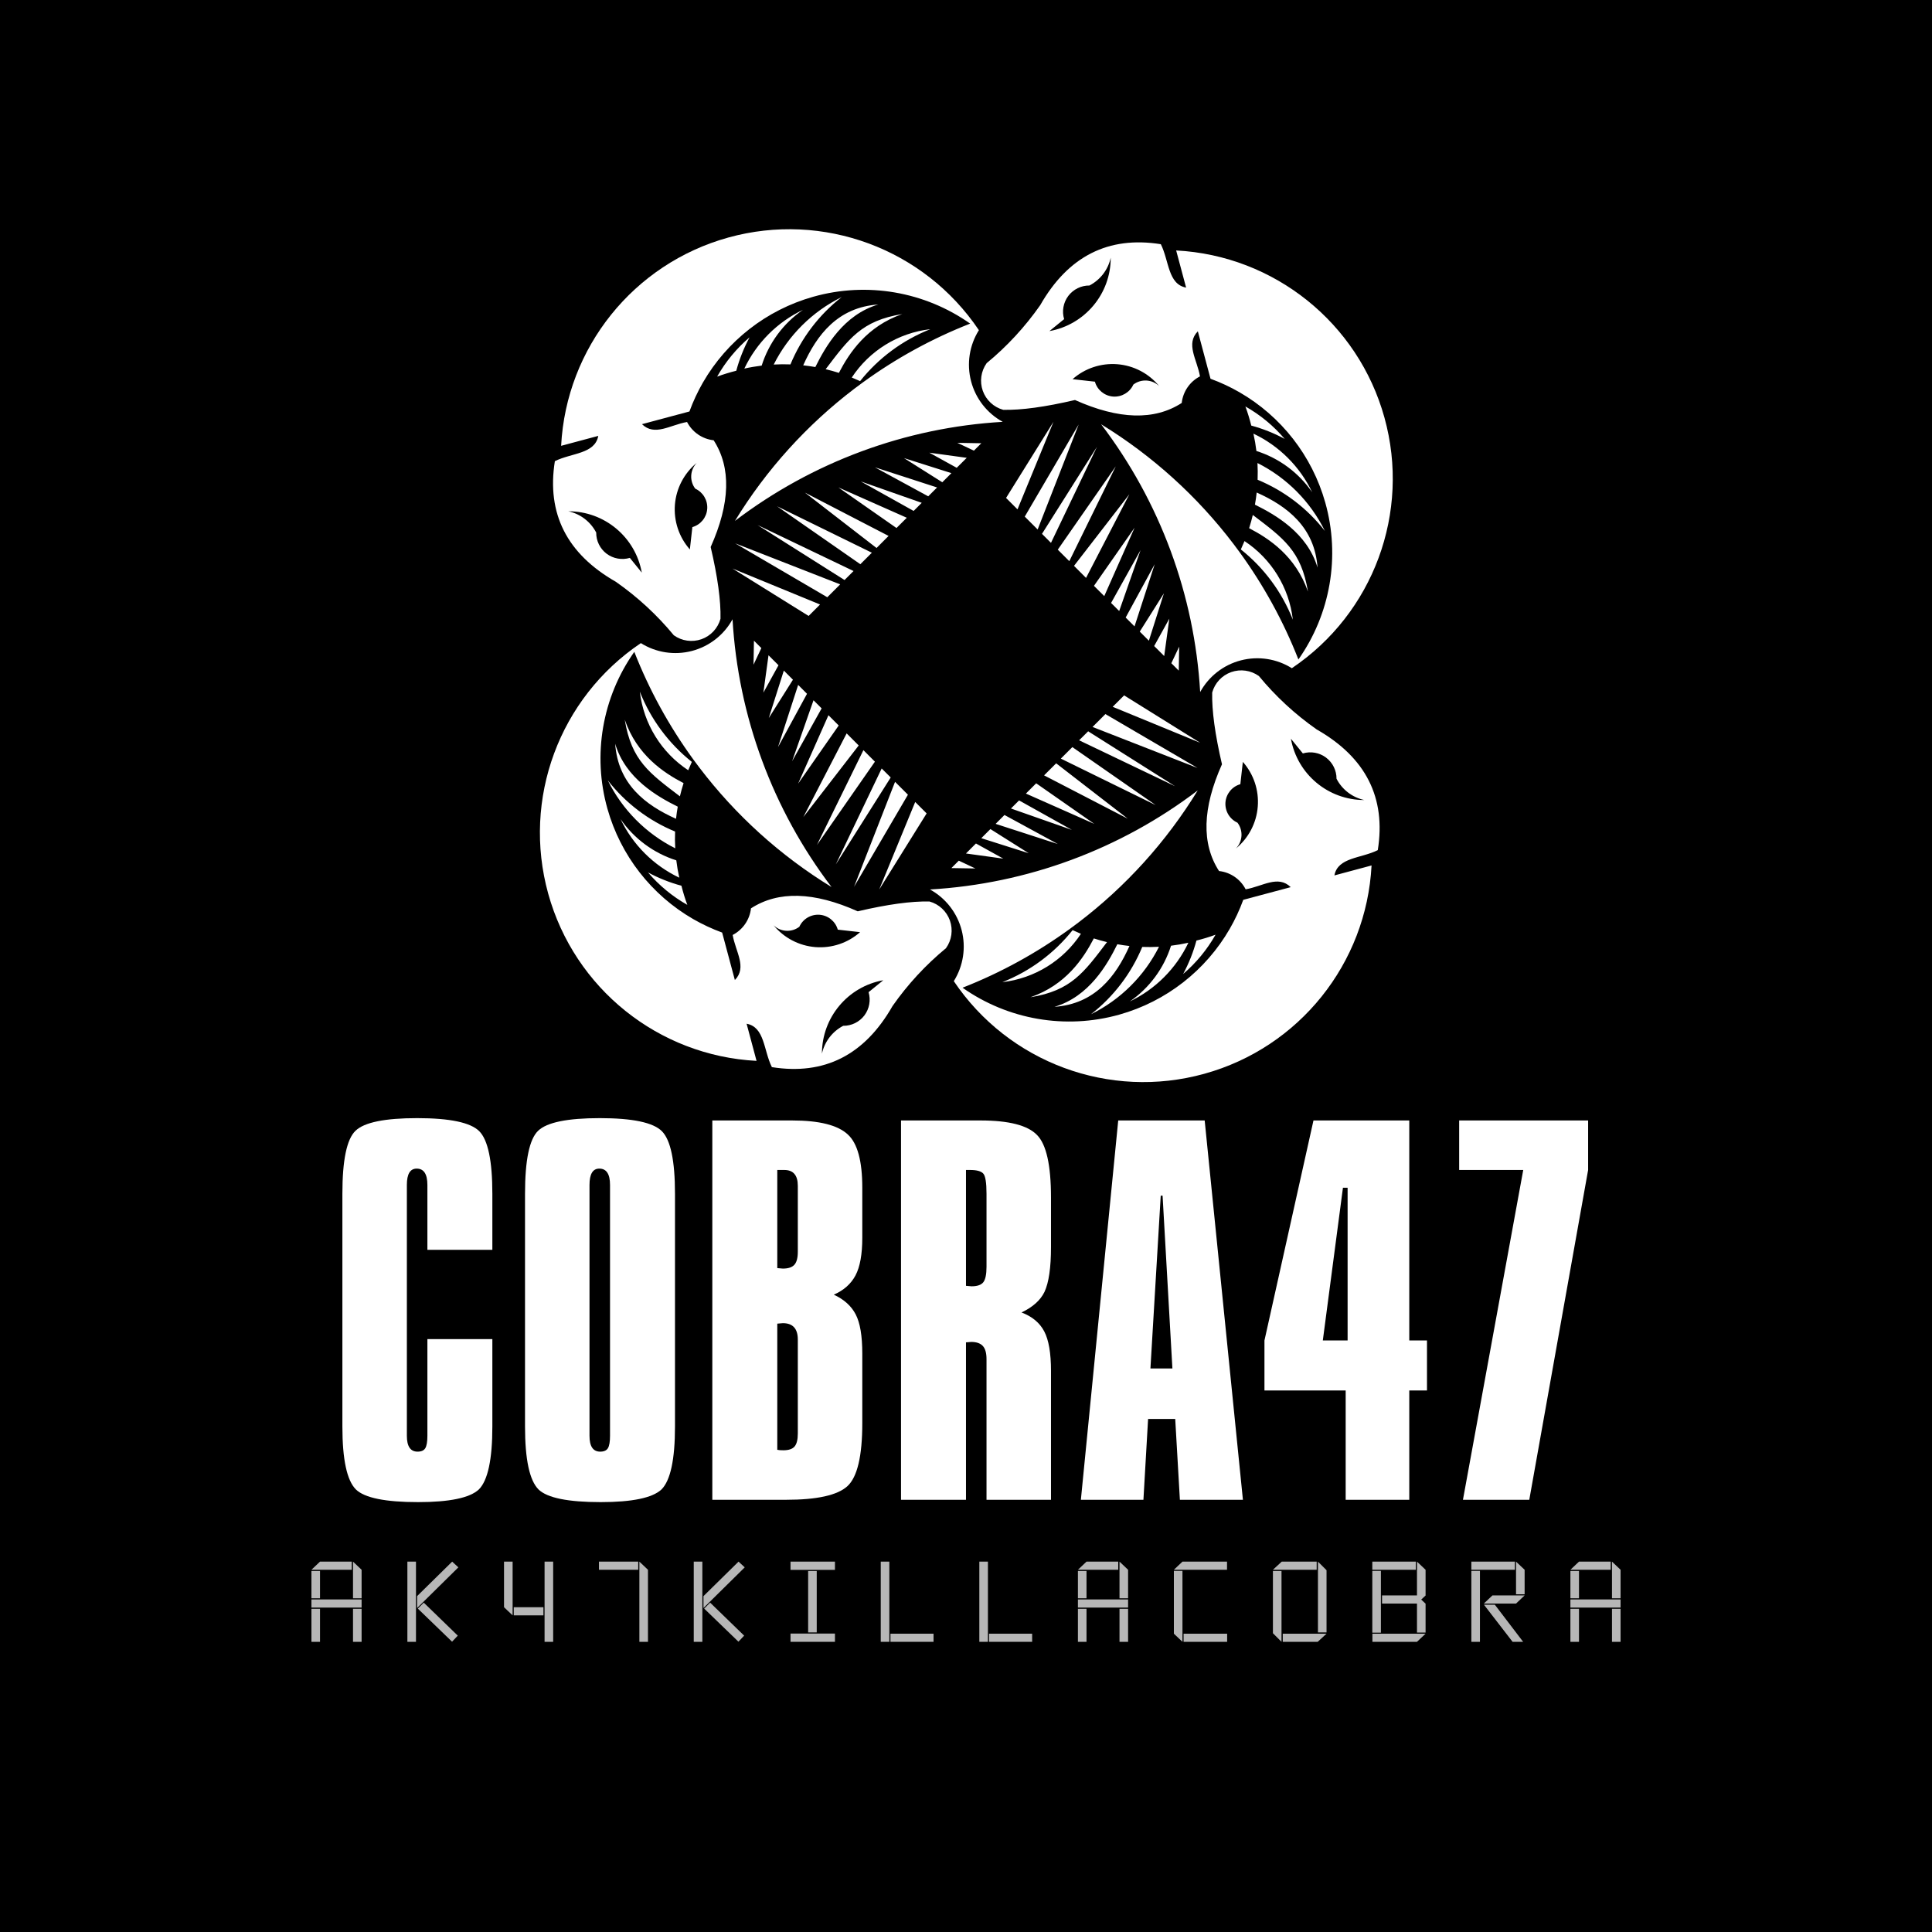 <svg xmlns="http://www.w3.org/2000/svg" xmlns:xlink="http://www.w3.org/1999/xlink" width="500" zoomAndPan="magnify" viewBox="0 0 375 375" height="500" preserveAspectRatio="xMidYMid meet" version="1.0"><defs><g/></defs><rect x="-37.5" width="450" fill="#ffffff" y="-37.5" height="450" fill-opacity="1"/><rect x="-37.5" width="450" fill="#ffffff" y="-37.5" height="450" fill-opacity="1"/><rect x="-37.5" width="450" fill="#000000" y="-37.5" height="450" fill-opacity="1"/><path fill="#ffffff" d="M 159.172 117.336 L 142.176 110.352 L 156.953 119.555 Z M 133.355 81.91 C 130.09 82.469 127.066 84.746 124.609 82.332 L 133.82 79.867 C 134.539 77.898 135.422 76.02 136.445 74.234 C 141.102 66.18 148.754 60.156 157.867 57.594 C 168.316 54.652 179.496 56.602 188.309 62.812 C 180.855 65.734 173.859 69.586 167.469 74.234 C 166.93 74.629 166.387 75.031 165.852 75.434 C 156.652 82.43 148.766 91.117 142.652 101.109 C 157.684 89.672 175.773 82.973 194.629 81.879 C 191.578 80.207 189.355 77.348 188.48 73.98 C 187.605 70.613 188.152 67.031 190.004 64.086 C 179.348 48.25 159.762 41.012 141.371 46.102 C 122.98 51.191 109.906 67.48 108.914 86.535 L 116.125 84.605 C 115.465 88.145 110.953 87.887 107.699 89.512 C 106.078 99.688 110.027 107.496 119.551 112.934 C 123.75 115.871 127.531 119.359 130.789 123.309 C 132.348 124.426 134.348 124.703 136.156 124.07 C 137.957 123.43 139.336 121.949 139.848 120.105 C 139.93 116.59 139.293 111.953 137.941 106.176 C 141.75 97.664 141.941 90.762 138.52 85.457 C 136.309 85.215 134.375 83.875 133.355 81.91 Z M 110.32 99.242 C 117.32 99.227 123.332 104.242 124.57 111.141 L 122.25 108.285 C 120.707 108.742 119.031 108.441 117.742 107.477 C 116.453 106.5 115.707 104.977 115.723 103.371 C 114.625 101.258 112.645 99.742 110.32 99.242 Z M 131 97.953 C 131.254 94.785 132.789 91.855 135.246 89.832 C 133.922 91.207 133.793 93.336 134.949 94.848 C 136.465 95.539 137.395 97.113 137.27 98.777 C 137.148 100.441 135.996 101.852 134.387 102.312 L 133.902 106.648 C 131.797 104.266 130.75 101.129 131 97.953 Z M 142.91 71.961 C 143.516 69.715 144.383 67.535 145.492 65.473 C 142.965 67.629 140.828 70.215 139.195 73.102 C 140.41 72.652 141.648 72.277 142.91 71.961 Z M 147.84 70.965 C 149.219 66.609 152.016 62.781 155.852 60.141 C 150.863 62.523 146.848 66.551 144.473 71.543 C 145.582 71.293 146.711 71.102 147.84 70.965 Z M 153.426 70.73 C 155.551 65.598 158.973 61.094 163.371 57.664 C 157.656 60.48 153.031 65.086 150.176 70.758 C 151.254 70.695 152.344 70.688 153.426 70.73 Z M 158.258 71.242 C 160.215 67.293 163.746 61.086 170.473 59.102 C 162.637 59.641 158.543 64.988 155.902 70.91 C 156.691 70.996 157.477 71.109 158.258 71.242 Z M 162.828 72.375 C 164.848 68.496 168.242 63.344 175.129 60.961 C 167.215 62.246 164.758 65.75 160.258 71.664 C 161.129 71.871 161.984 72.105 162.828 72.375 Z M 166.941 73.98 C 170.508 69.504 175.199 66.02 180.582 63.891 C 174.309 64.613 168.742 68.09 165.328 73.277 C 165.867 73.5 166.41 73.734 166.941 73.98 Z M 185.82 85.953 L 189.035 87.469 L 190.473 86.035 Z M 180.387 87.867 L 185.699 90.801 L 187.645 88.863 Z M 175.461 88.914 L 182.898 93.605 L 184.668 91.836 Z M 169.816 90.703 L 180.168 96.336 L 181.887 94.617 Z M 167.078 93.445 L 177.336 99.172 L 178.91 97.598 Z M 162.727 94.609 L 174.008 102.488 L 176.008 100.496 Z M 156.238 95.617 L 170.137 106.367 L 172.473 104.023 Z M 150.82 98.262 L 166.992 109.516 L 169.227 107.281 Z M 147.051 101.918 L 163.926 112.582 L 165.672 110.836 Z M 142.695 105.461 L 160.578 115.926 L 163.078 113.426 Z M 142.695 105.461 " fill-opacity="1" fill-rule="evenodd"/><path fill="#ffffff" d="M 197.496 98.867 L 204.48 81.871 L 195.277 96.648 Z M 232.918 73.051 C 232.355 69.785 230.086 66.762 232.5 64.305 L 234.961 73.516 C 236.934 74.234 238.812 75.117 240.59 76.141 C 248.656 80.797 254.676 88.449 257.238 97.562 C 260.18 108.012 258.23 119.191 252.02 128.004 C 249.098 120.551 245.246 113.562 240.598 107.164 C 240.199 106.625 239.801 106.082 239.395 105.547 C 232.398 96.348 223.707 88.461 213.723 82.344 C 225.16 97.379 231.852 115.469 232.953 134.324 C 234.625 131.27 237.484 129.051 240.852 128.176 C 244.219 127.301 247.801 127.848 250.746 129.699 C 266.582 119.043 273.82 99.457 268.723 81.066 C 263.637 62.676 247.344 49.609 228.293 48.613 L 230.223 55.824 C 226.684 55.164 226.941 50.648 225.316 47.398 C 215.133 45.777 207.332 49.727 201.895 59.25 C 198.957 63.445 195.469 67.227 191.512 70.484 C 190.402 72.047 190.121 74.043 190.758 75.852 C 191.398 77.652 192.879 79.035 194.723 79.547 C 198.23 79.629 202.875 78.992 208.652 77.641 C 217.164 81.453 224.066 81.641 229.371 78.215 C 229.617 76.004 230.945 74.066 232.918 73.051 Z M 215.59 50.016 C 215.605 57.023 210.586 63.027 203.691 64.266 L 206.547 61.941 C 206.082 60.402 206.391 58.727 207.355 57.438 C 208.328 56.156 209.855 55.402 211.461 55.418 C 213.574 54.316 215.09 52.34 215.59 50.016 Z M 216.879 70.695 C 220.047 70.949 222.977 72.48 225 74.941 C 223.625 73.617 221.496 73.488 219.984 74.645 C 219.293 76.168 217.719 77.09 216.055 76.973 C 214.387 76.844 212.973 75.691 212.52 74.082 L 208.184 73.598 C 210.562 71.492 213.703 70.445 216.879 70.695 Z M 242.871 82.605 C 245.117 83.211 247.297 84.078 249.352 85.188 C 247.203 82.66 244.621 80.523 241.73 78.895 C 242.18 80.105 242.555 81.344 242.871 82.605 Z M 243.867 87.535 C 248.223 88.914 252.051 91.711 254.691 95.547 C 252.309 90.555 248.281 86.543 243.289 84.168 C 243.539 85.277 243.73 86.406 243.867 87.535 Z M 244.102 93.121 C 249.234 95.246 253.738 98.668 257.164 103.066 C 254.352 97.352 249.746 92.727 244.074 89.871 C 244.129 90.957 244.145 92.039 244.102 93.121 Z M 243.582 97.953 C 247.539 99.91 253.746 103.438 255.73 110.168 C 255.188 102.332 249.844 98.246 243.922 95.598 C 243.836 96.387 243.723 97.18 243.582 97.953 Z M 242.457 102.523 C 246.336 104.543 251.488 107.938 253.871 114.828 C 252.582 106.906 249.082 104.453 243.168 99.953 C 242.961 100.824 242.727 101.68 242.457 102.523 Z M 240.848 106.645 C 245.32 110.203 248.812 114.891 250.941 120.277 C 250.215 114.004 246.742 108.438 241.555 105.023 C 241.332 105.562 241.098 106.105 240.848 106.645 Z M 228.879 125.512 L 227.355 128.73 L 228.797 130.168 Z M 226.965 120.082 L 224.023 125.395 L 225.969 127.336 Z M 225.918 115.156 L 221.227 122.594 L 222.996 124.363 Z M 224.129 109.512 L 218.492 119.863 L 220.211 121.582 Z M 221.383 106.773 L 215.66 117.031 L 217.234 118.602 Z M 220.223 102.422 L 212.336 113.711 L 214.336 115.703 Z M 219.211 95.934 L 208.465 109.832 L 210.801 112.172 Z M 216.57 90.516 L 205.316 106.688 L 207.551 108.922 Z M 212.91 86.746 L 202.25 103.621 L 203.996 105.367 Z M 209.371 82.387 L 198.906 100.273 L 201.406 102.773 Z M 209.371 82.387 " fill-opacity="1" fill-rule="evenodd"/><path fill="#ffffff" d="M 215.969 137.191 L 232.957 144.172 L 218.191 134.973 Z M 241.781 172.613 C 245.047 172.059 248.07 169.781 250.527 172.195 L 241.316 174.656 C 240.598 176.629 239.715 178.508 238.691 180.285 C 234.035 188.352 226.383 194.371 217.27 196.934 C 206.82 199.875 195.641 197.922 186.828 191.715 C 194.281 188.793 201.27 184.941 207.66 180.293 C 208.211 179.895 208.75 179.496 209.281 179.09 C 218.484 172.094 226.371 163.41 232.48 153.418 C 217.453 164.855 199.363 171.551 180.508 172.648 C 183.555 174.32 185.781 177.18 186.656 180.547 C 187.531 183.914 186.977 187.496 185.133 190.441 C 195.789 206.277 215.375 213.516 233.766 208.418 C 252.156 203.332 265.223 187.047 266.219 167.984 L 259.008 169.918 C 259.668 166.379 264.184 166.637 267.426 165.012 C 269.055 154.836 265.105 147.027 255.578 141.59 C 251.379 138.652 247.598 135.164 244.348 131.215 C 242.785 130.098 240.781 129.82 238.98 130.453 C 237.172 131.094 235.797 132.574 235.285 134.418 C 235.203 137.926 235.84 142.57 237.184 148.344 C 233.375 156.859 233.184 163.762 236.613 169.066 C 238.828 169.309 240.762 170.641 241.781 172.613 Z M 264.816 155.285 C 257.809 155.297 251.801 150.281 250.566 143.387 L 252.883 146.238 C 254.434 145.777 256.105 146.086 257.387 147.051 C 258.676 148.023 259.43 149.551 259.418 151.156 C 260.512 153.27 262.492 154.785 264.816 155.285 Z M 244.129 156.574 C 243.883 159.742 242.344 162.672 239.891 164.695 C 241.215 163.32 241.344 161.191 240.188 159.68 C 238.664 158.988 237.742 157.414 237.859 155.75 C 237.988 154.082 239.141 152.668 240.75 152.211 L 241.234 147.879 C 243.34 150.258 244.387 153.398 244.129 156.574 Z M 232.227 182.562 C 231.621 184.812 230.754 186.992 229.645 189.055 C 232.172 186.898 234.301 184.312 235.938 181.426 C 234.727 181.875 233.484 182.25 232.227 182.562 Z M 227.297 183.562 C 225.918 187.918 223.121 191.746 219.285 194.387 C 224.273 192.004 228.289 187.973 230.664 182.984 C 229.551 183.234 228.426 183.426 227.297 183.562 Z M 221.711 183.797 C 219.586 188.93 216.164 193.434 211.766 196.859 C 217.48 194.047 222.105 189.441 224.961 183.77 C 223.875 183.824 222.793 183.84 221.711 183.797 Z M 216.871 183.277 C 214.922 187.234 211.391 193.441 204.664 195.426 C 212.5 194.883 216.586 189.535 219.227 183.617 C 218.445 183.531 217.652 183.418 216.871 183.277 Z M 212.309 182.148 C 210.289 186.031 206.895 191.184 200.004 193.566 C 207.926 192.277 210.371 188.777 214.871 182.863 C 214.008 182.656 213.152 182.422 212.309 182.148 Z M 208.188 180.543 C 204.629 185.02 199.941 188.508 194.555 190.637 C 200.828 189.91 206.395 186.438 209.809 181.25 C 209.27 181.027 208.727 180.793 208.188 180.543 Z M 189.316 168.57 L 186.102 167.055 L 184.664 168.492 Z M 194.742 166.66 L 189.43 163.719 L 187.492 165.66 Z M 199.676 165.613 L 192.238 160.922 L 190.469 162.691 Z M 205.32 163.824 L 194.969 158.188 L 193.25 159.91 Z M 208.059 161.086 L 197.801 155.359 L 196.227 156.93 Z M 212.41 159.918 L 201.121 152.039 L 199.129 154.031 Z M 218.898 158.906 L 205 148.16 L 202.656 150.5 Z M 224.316 156.266 L 208.145 145.012 L 205.91 147.246 Z M 228.086 152.605 L 211.211 141.945 L 209.457 143.691 Z M 232.441 149.062 L 214.559 138.602 L 212.059 141.102 Z M 232.441 149.062 " fill-opacity="1" fill-rule="evenodd"/><path fill="#ffffff" d="M 177.641 155.664 L 170.656 172.652 L 179.859 157.883 Z M 142.211 181.477 C 142.773 184.742 145.051 187.766 142.637 190.223 L 140.168 181.012 C 138.203 180.293 136.324 179.41 134.539 178.387 C 126.484 173.73 120.461 166.078 117.898 156.965 C 114.957 146.516 116.906 135.332 123.117 126.523 C 126.039 133.977 129.891 140.965 134.539 147.363 C 134.93 147.902 135.336 148.445 135.742 148.977 C 142.738 158.18 151.422 166.066 161.406 172.176 C 149.977 157.148 143.281 139.059 142.184 120.203 C 140.512 123.254 137.652 125.477 134.285 126.352 C 130.918 127.227 127.336 126.68 124.391 124.828 C 108.555 135.484 101.316 155.07 106.406 173.461 C 111.5 191.852 127.785 204.918 146.844 205.914 L 144.914 198.703 C 148.453 199.363 148.195 203.875 149.82 207.129 C 159.996 208.75 167.805 204.801 173.238 195.273 C 176.172 191.078 179.668 187.293 183.617 184.039 C 184.734 182.48 185.012 180.48 184.379 178.676 C 183.738 176.871 182.258 175.492 180.414 174.98 C 176.898 174.898 172.262 175.535 166.484 176.887 C 157.973 173.07 151.062 172.887 145.766 176.309 C 145.52 178.523 144.18 180.457 142.211 181.477 Z M 159.539 204.512 C 159.531 197.504 164.551 191.5 171.445 190.262 L 168.59 192.582 C 169.047 194.125 168.746 195.801 167.781 197.09 C 166.809 198.371 165.281 199.125 163.668 199.109 C 161.562 200.207 160.047 202.188 159.539 204.512 Z M 158.258 183.832 C 155.09 183.578 152.16 182.039 150.137 179.586 C 151.512 180.91 153.641 181.039 155.152 179.883 C 155.844 178.359 157.406 177.434 159.082 177.555 C 160.746 177.684 162.16 178.836 162.613 180.445 L 166.945 180.93 C 164.57 183.035 161.434 184.082 158.258 183.832 Z M 132.266 171.922 C 130.02 171.316 127.84 170.449 125.777 169.34 C 127.934 171.867 130.508 173.996 133.406 175.633 C 132.957 174.422 132.582 173.184 132.266 171.922 Z M 131.27 166.992 C 126.914 165.613 123.086 162.812 120.445 158.98 C 122.828 163.969 126.855 167.984 131.848 170.359 C 131.598 169.246 131.406 168.121 131.27 166.992 Z M 131.035 161.402 C 125.898 159.281 121.391 155.859 117.969 151.461 C 120.785 157.176 125.391 161.801 131.062 164.656 C 131 163.57 130.992 162.488 131.035 161.402 Z M 131.551 156.574 C 127.598 154.617 121.391 151.086 119.406 144.359 C 119.949 152.195 125.293 156.281 131.215 158.926 C 131.301 158.141 131.414 157.348 131.551 156.574 Z M 132.68 152.004 C 128.801 149.984 123.648 146.586 121.266 139.699 C 122.555 147.621 126.055 150.066 131.969 154.566 C 132.176 153.703 132.41 152.848 132.68 152.004 Z M 134.285 147.883 C 129.812 144.324 126.312 139.633 124.188 134.25 C 124.922 140.523 128.395 146.086 133.582 149.504 C 133.805 148.965 134.039 148.422 134.285 147.883 Z M 146.258 129.012 L 147.777 125.793 L 146.34 124.359 Z M 148.172 134.438 L 151.105 129.125 L 149.168 127.188 Z M 149.219 139.371 L 153.91 131.934 L 152.141 130.16 Z M 151.008 145.016 L 156.641 134.664 L 154.922 132.941 Z M 153.75 147.754 L 159.477 137.496 L 157.902 135.922 Z M 154.914 152.105 L 162.793 140.816 L 160.801 138.824 Z M 155.926 158.594 L 166.672 144.695 L 164.332 142.352 Z M 158.566 164.008 L 169.82 147.84 L 167.586 145.605 Z M 162.227 167.781 L 172.887 150.906 L 171.133 149.16 Z M 165.766 172.137 L 176.23 154.254 L 173.73 151.754 Z M 165.766 172.137 " fill-opacity="1" fill-rule="evenodd"/><g fill="#ffffff" fill-opacity="1"><g transform="translate(63.738, 291.107)"><g><path d="M 31.828 -48.516 L 19.219 -48.516 L 19.219 -61.109 C 19.219 -63.223 18.523 -64.281 17.141 -64.281 C 15.867 -64.281 15.234 -63.223 15.234 -61.109 L 15.234 -12.422 C 15.234 -10.367 15.926 -9.344 17.312 -9.344 C 18.039 -9.344 18.539 -9.566 18.812 -10.016 C 19.082 -10.473 19.219 -11.273 19.219 -12.422 L 19.219 -31.188 L 31.828 -31.188 L 31.828 -14.234 C 31.828 -7.828 30.953 -3.75 29.203 -2 C 27.441 -0.363 23.508 0.453 17.406 0.453 C 11.062 0.453 7.039 -0.363 5.344 -2 C 3.594 -3.75 2.719 -7.828 2.719 -14.234 L 2.719 -59.391 C 2.719 -65.922 3.566 -70 5.266 -71.625 C 6.953 -73.258 10.941 -74.078 17.234 -74.078 C 23.578 -74.078 27.594 -73.234 29.281 -71.547 C 30.977 -69.848 31.828 -65.797 31.828 -59.391 Z M 31.828 -48.516 "/></g></g></g><g fill="#ffffff" fill-opacity="1"><g transform="translate(99.187, 291.107)"><g><path d="M 15.234 -12.422 C 15.234 -10.367 15.926 -9.344 17.312 -9.344 C 18.039 -9.344 18.539 -9.566 18.812 -10.016 C 19.082 -10.473 19.219 -11.273 19.219 -12.422 L 19.219 -61.109 C 19.219 -63.223 18.523 -64.281 17.141 -64.281 C 15.867 -64.281 15.234 -63.223 15.234 -61.109 Z M 2.719 -59.391 C 2.719 -65.922 3.566 -70 5.266 -71.625 C 6.953 -73.258 10.941 -74.078 17.234 -74.078 C 23.578 -74.078 27.594 -73.234 29.281 -71.547 C 30.977 -69.848 31.828 -65.797 31.828 -59.391 L 31.828 -14.234 C 31.828 -7.828 30.953 -3.75 29.203 -2 C 27.441 -0.363 23.508 0.453 17.406 0.453 C 11.062 0.453 7.039 -0.363 5.344 -2 C 3.594 -3.75 2.719 -7.828 2.719 -14.234 Z M 2.719 -59.391 "/></g></g></g><g fill="#ffffff" fill-opacity="1"><g transform="translate(135.089, 291.107)"><g><path d="M 15.781 -9.703 C 16.02 -9.641 16.41 -9.609 16.953 -9.609 C 17.984 -9.609 18.707 -9.848 19.125 -10.328 C 19.551 -10.816 19.766 -11.664 19.766 -12.875 L 19.766 -31.094 C 19.766 -33.219 18.797 -34.281 16.859 -34.281 C 16.742 -34.281 16.562 -34.266 16.312 -34.234 C 16.07 -34.203 15.895 -34.188 15.781 -34.188 Z M 15.781 -44.969 C 15.895 -44.969 16.07 -44.953 16.312 -44.922 C 16.562 -44.891 16.742 -44.875 16.859 -44.875 C 17.891 -44.875 18.629 -45.113 19.078 -45.594 C 19.535 -46.082 19.766 -46.93 19.766 -48.141 L 19.766 -60.938 C 19.766 -62.988 18.891 -64.016 17.141 -64.016 L 15.781 -64.016 Z M 18.672 -73.625 C 23.93 -73.625 27.531 -72.719 29.469 -70.906 C 31.344 -69.207 32.281 -65.758 32.281 -60.562 L 32.281 -50.859 C 32.281 -47.66 31.844 -45.227 30.969 -43.562 C 30.094 -41.906 28.688 -40.656 26.75 -39.812 C 28.738 -38.895 30.156 -37.617 31 -35.984 C 31.852 -34.359 32.281 -31.82 32.281 -28.375 L 32.281 -14.875 C 32.281 -8.469 31.312 -4.383 29.375 -2.625 C 27.438 -0.875 23.477 0 17.5 0 L 3.172 0 L 3.172 -73.625 Z M 18.672 -73.625 "/></g></g></g><g fill="#ffffff" fill-opacity="1"><g transform="translate(171.716, 291.107)"><g><path d="M 15.781 -41.531 C 15.895 -41.531 16.07 -41.516 16.312 -41.484 C 16.562 -41.453 16.742 -41.438 16.859 -41.438 C 17.953 -41.438 18.707 -41.691 19.125 -42.203 C 19.551 -42.723 19.766 -43.738 19.766 -45.25 L 19.766 -59.391 C 19.766 -61.566 19.551 -62.879 19.125 -63.328 C 18.707 -63.785 17.863 -64.016 16.594 -64.016 L 15.781 -64.016 Z M 18.594 -73.625 C 24.094 -73.625 27.75 -72.688 29.562 -70.812 C 31.375 -69 32.281 -64.953 32.281 -58.672 L 32.281 -49.047 C 32.281 -45.055 31.859 -42.156 31.016 -40.344 C 30.223 -38.719 28.738 -37.391 26.562 -36.359 C 28.625 -35.578 30.094 -34.352 30.969 -32.688 C 31.844 -31.02 32.281 -28.469 32.281 -25.031 L 32.281 0 L 19.766 0 L 19.766 -27.297 C 19.766 -28.504 19.52 -29.363 19.031 -29.875 C 18.551 -30.383 17.801 -30.641 16.781 -30.641 C 16.656 -30.641 16.484 -30.625 16.266 -30.594 C 16.055 -30.57 15.895 -30.562 15.781 -30.562 L 15.781 0 L 3.172 0 L 3.172 -73.625 Z M 18.594 -73.625 "/></g></g></g><g fill="#ffffff" fill-opacity="1"><g transform="translate(208.344, 291.107)"><g><path d="M 14.953 -25.484 L 19.219 -25.484 L 17.312 -59.031 L 16.953 -59.031 Z M 25.484 -73.625 L 32.906 0 L 20.672 0 L 19.766 -15.688 L 14.5 -15.688 L 13.594 0 L 1.453 0 L 8.703 -73.625 Z M 25.484 -73.625 "/></g></g></g><g fill="#ffffff" fill-opacity="1"><g transform="translate(244.336, 291.107)"><g><path d="M 12.422 -30.922 L 17.234 -30.922 L 17.234 -60.562 L 16.328 -60.562 Z M 29.203 -73.625 L 29.203 -30.922 L 32.641 -30.922 L 32.641 -21.219 L 29.203 -21.219 L 29.203 0 L 16.859 0 L 16.859 -21.219 L 1.094 -21.219 L 1.094 -30.922 L 10.609 -73.625 Z M 29.203 -73.625 "/></g></g></g><g fill="#ffffff" fill-opacity="1"><g transform="translate(280.238, 291.107)"><g><path d="M 28.016 -73.625 L 28.016 -64.016 L 16.594 0 L 3.719 0 L 15.422 -64.016 L 2.984 -64.016 L 2.984 -73.625 Z M 28.016 -73.625 "/></g></g></g><g fill="#b7b7b7" fill-opacity="1"><g transform="translate(59.335, 318.676)"><g><path d="M 9.184 -8.449 L 10.852 -8.449 L 10.852 -13.984 L 9.184 -15.566 Z M 2.781 -13.742 L 1.113 -13.742 L 1.113 -8.449 L 2.781 -8.449 Z M 1.113 -13.984 L 8.938 -13.984 L 8.938 -15.566 L 2.781 -15.566 Z M 1.113 -6.648 L 10.852 -6.648 L 10.852 -8.227 L 1.113 -8.227 Z M 9.184 0 L 10.852 0 L 10.852 -6.402 L 9.184 -6.402 Z M 2.781 -6.402 L 1.113 -6.402 L 1.113 0 L 2.781 0 Z M 2.781 -6.402 "/></g></g></g><g fill="#b7b7b7" fill-opacity="1"><g transform="translate(77.96, 318.676)"><g><path d="M 1.113 0 L 2.781 0 L 2.781 -15.566 L 1.113 -15.566 Z M 3.137 -6.449 L 9.785 -0.023 L 10.895 -1.199 L 4.293 -7.605 Z M 3 -6.559 L 11.008 -14.453 L 9.805 -15.566 L 3 -8.871 Z M 3 -6.559 "/></g></g></g><g fill="#b7b7b7" fill-opacity="1"><g transform="translate(96.74, 318.676)"><g><path d="M 2.758 -15.566 L 1.09 -15.566 L 1.09 -6.715 L 2.758 -5.137 Z M 2.98 -5.137 L 8.738 -5.137 L 8.738 -6.715 L 2.98 -6.715 Z M 8.961 0 L 10.629 0 L 10.629 -15.566 L 8.961 -15.566 Z M 8.961 0 "/></g></g></g><g fill="#b7b7b7" fill-opacity="1"><g transform="translate(115.142, 318.676)"><g><path d="M 1.113 -13.984 L 8.738 -13.984 L 8.738 -15.566 L 1.113 -15.566 Z M 8.961 0 L 10.629 0 L 10.629 -13.984 L 8.961 -15.566 Z M 8.961 0 "/></g></g></g><g fill="#b7b7b7" fill-opacity="1"><g transform="translate(133.545, 318.676)"><g><path d="M 1.113 0 L 2.781 0 L 2.781 -15.566 L 1.113 -15.566 Z M 3.137 -6.449 L 9.785 -0.023 L 10.895 -1.199 L 4.293 -7.605 Z M 3 -6.559 L 11.008 -14.453 L 9.805 -15.566 L 3 -8.871 Z M 3 -6.559 "/></g></g></g><g fill="#b7b7b7" fill-opacity="1"><g transform="translate(152.325, 318.676)"><g><path d="M 6.203 -13.742 L 4.535 -13.742 L 4.535 -1.824 L 6.203 -1.824 Z M 1.113 -13.965 L 9.738 -13.965 L 9.738 -15.566 L 1.113 -15.566 Z M 1.113 0 L 9.738 0 L 9.738 -1.602 L 1.113 -1.602 Z M 1.113 0 "/></g></g></g><g fill="#b7b7b7" fill-opacity="1"><g transform="translate(169.839, 318.676)"><g><path d="M 1.113 0 L 2.781 0 L 2.781 -15.566 L 1.113 -15.566 Z M 3 0 L 11.363 0 L 11.363 -1.578 L 3 -1.578 Z M 3 0 "/></g></g></g><g fill="#b7b7b7" fill-opacity="1"><g transform="translate(188.975, 318.676)"><g><path d="M 1.113 0 L 2.781 0 L 2.781 -15.566 L 1.113 -15.566 Z M 3 0 L 11.363 0 L 11.363 -1.578 L 3 -1.578 Z M 3 0 "/></g></g></g><g fill="#b7b7b7" fill-opacity="1"><g transform="translate(208.111, 318.676)"><g><path d="M 9.184 -8.449 L 10.852 -8.449 L 10.852 -13.984 L 9.184 -15.566 Z M 2.781 -13.742 L 1.113 -13.742 L 1.113 -8.449 L 2.781 -8.449 Z M 1.113 -13.984 L 8.938 -13.984 L 8.938 -15.566 L 2.781 -15.566 Z M 1.113 -6.648 L 10.852 -6.648 L 10.852 -8.227 L 1.113 -8.227 Z M 9.184 0 L 10.852 0 L 10.852 -6.402 L 9.184 -6.402 Z M 2.781 -6.402 L 1.113 -6.402 L 1.113 0 L 2.781 0 Z M 2.781 -6.402 "/></g></g></g><g fill="#b7b7b7" fill-opacity="1"><g transform="translate(226.735, 318.676)"><g><path d="M 11.453 -1.578 L 3 -1.578 L 3 0 L 11.453 0 Z M 11.43 -15.566 L 2.781 -15.566 L 1.113 -13.984 L 11.43 -13.984 Z M 2.781 -13.766 L 1.113 -13.766 L 1.113 -1.578 L 2.781 0 Z M 2.781 -13.766 "/></g></g></g><g fill="#b7b7b7" fill-opacity="1"><g transform="translate(245.96, 318.676)"><g><path d="M 9.852 -1.824 L 11.52 -1.824 L 11.52 -13.898 L 9.852 -15.566 Z M 2.781 -13.742 L 1.113 -13.742 L 1.113 -1.668 L 2.781 0 Z M 1.113 -13.984 L 9.605 -13.984 L 9.605 -15.566 L 2.824 -15.566 Z M 11.52 -1.578 L 3.023 -1.578 L 3.023 0 L 9.805 0 Z M 11.52 -1.578 "/></g></g></g><g fill="#b7b7b7" fill-opacity="1"><g transform="translate(265.251, 318.676)"><g><path d="M 9.785 -1.801 L 11.453 -1.801 L 11.453 -7.406 L 10.605 -8.203 L 11.453 -8.984 L 11.453 -13.984 L 9.785 -15.566 L 9.785 -9.004 L 3 -9.004 L 3 -7.426 L 9.785 -7.426 Z M 1.113 -1.777 L 2.781 -1.777 L 2.781 -13.766 L 1.113 -13.766 Z M 1.133 0 L 9.785 0 L 11.453 -1.578 L 1.133 -1.578 Z M 1.113 -13.984 L 9.562 -13.984 L 9.562 -15.566 L 1.113 -15.566 Z M 1.113 -13.984 "/></g></g></g><g fill="#b7b7b7" fill-opacity="1"><g transform="translate(284.476, 318.676)"><g><path d="M 11.164 0 L 5.672 -7.203 L 3.559 -7.203 L 9.117 0 Z M 1.113 0 L 2.781 0 L 2.781 -13.766 L 1.113 -13.766 Z M 1.113 -13.984 L 9.562 -13.984 L 9.562 -15.566 L 1.113 -15.566 Z M 3.535 -7.426 L 9.785 -7.426 L 11.453 -9.004 L 5.203 -9.004 Z M 9.785 -9.227 L 11.453 -9.227 L 11.453 -13.984 L 9.785 -15.566 Z M 9.785 -9.227 "/></g></g></g><g fill="#b7b7b7" fill-opacity="1"><g transform="translate(303.701, 318.676)"><g><path d="M 9.184 -8.449 L 10.852 -8.449 L 10.852 -13.984 L 9.184 -15.566 Z M 2.781 -13.742 L 1.113 -13.742 L 1.113 -8.449 L 2.781 -8.449 Z M 1.113 -13.984 L 8.938 -13.984 L 8.938 -15.566 L 2.781 -15.566 Z M 1.113 -6.648 L 10.852 -6.648 L 10.852 -8.227 L 1.113 -8.227 Z M 9.184 0 L 10.852 0 L 10.852 -6.402 L 9.184 -6.402 Z M 2.781 -6.402 L 1.113 -6.402 L 1.113 0 L 2.781 0 Z M 2.781 -6.402 "/></g></g></g></svg>